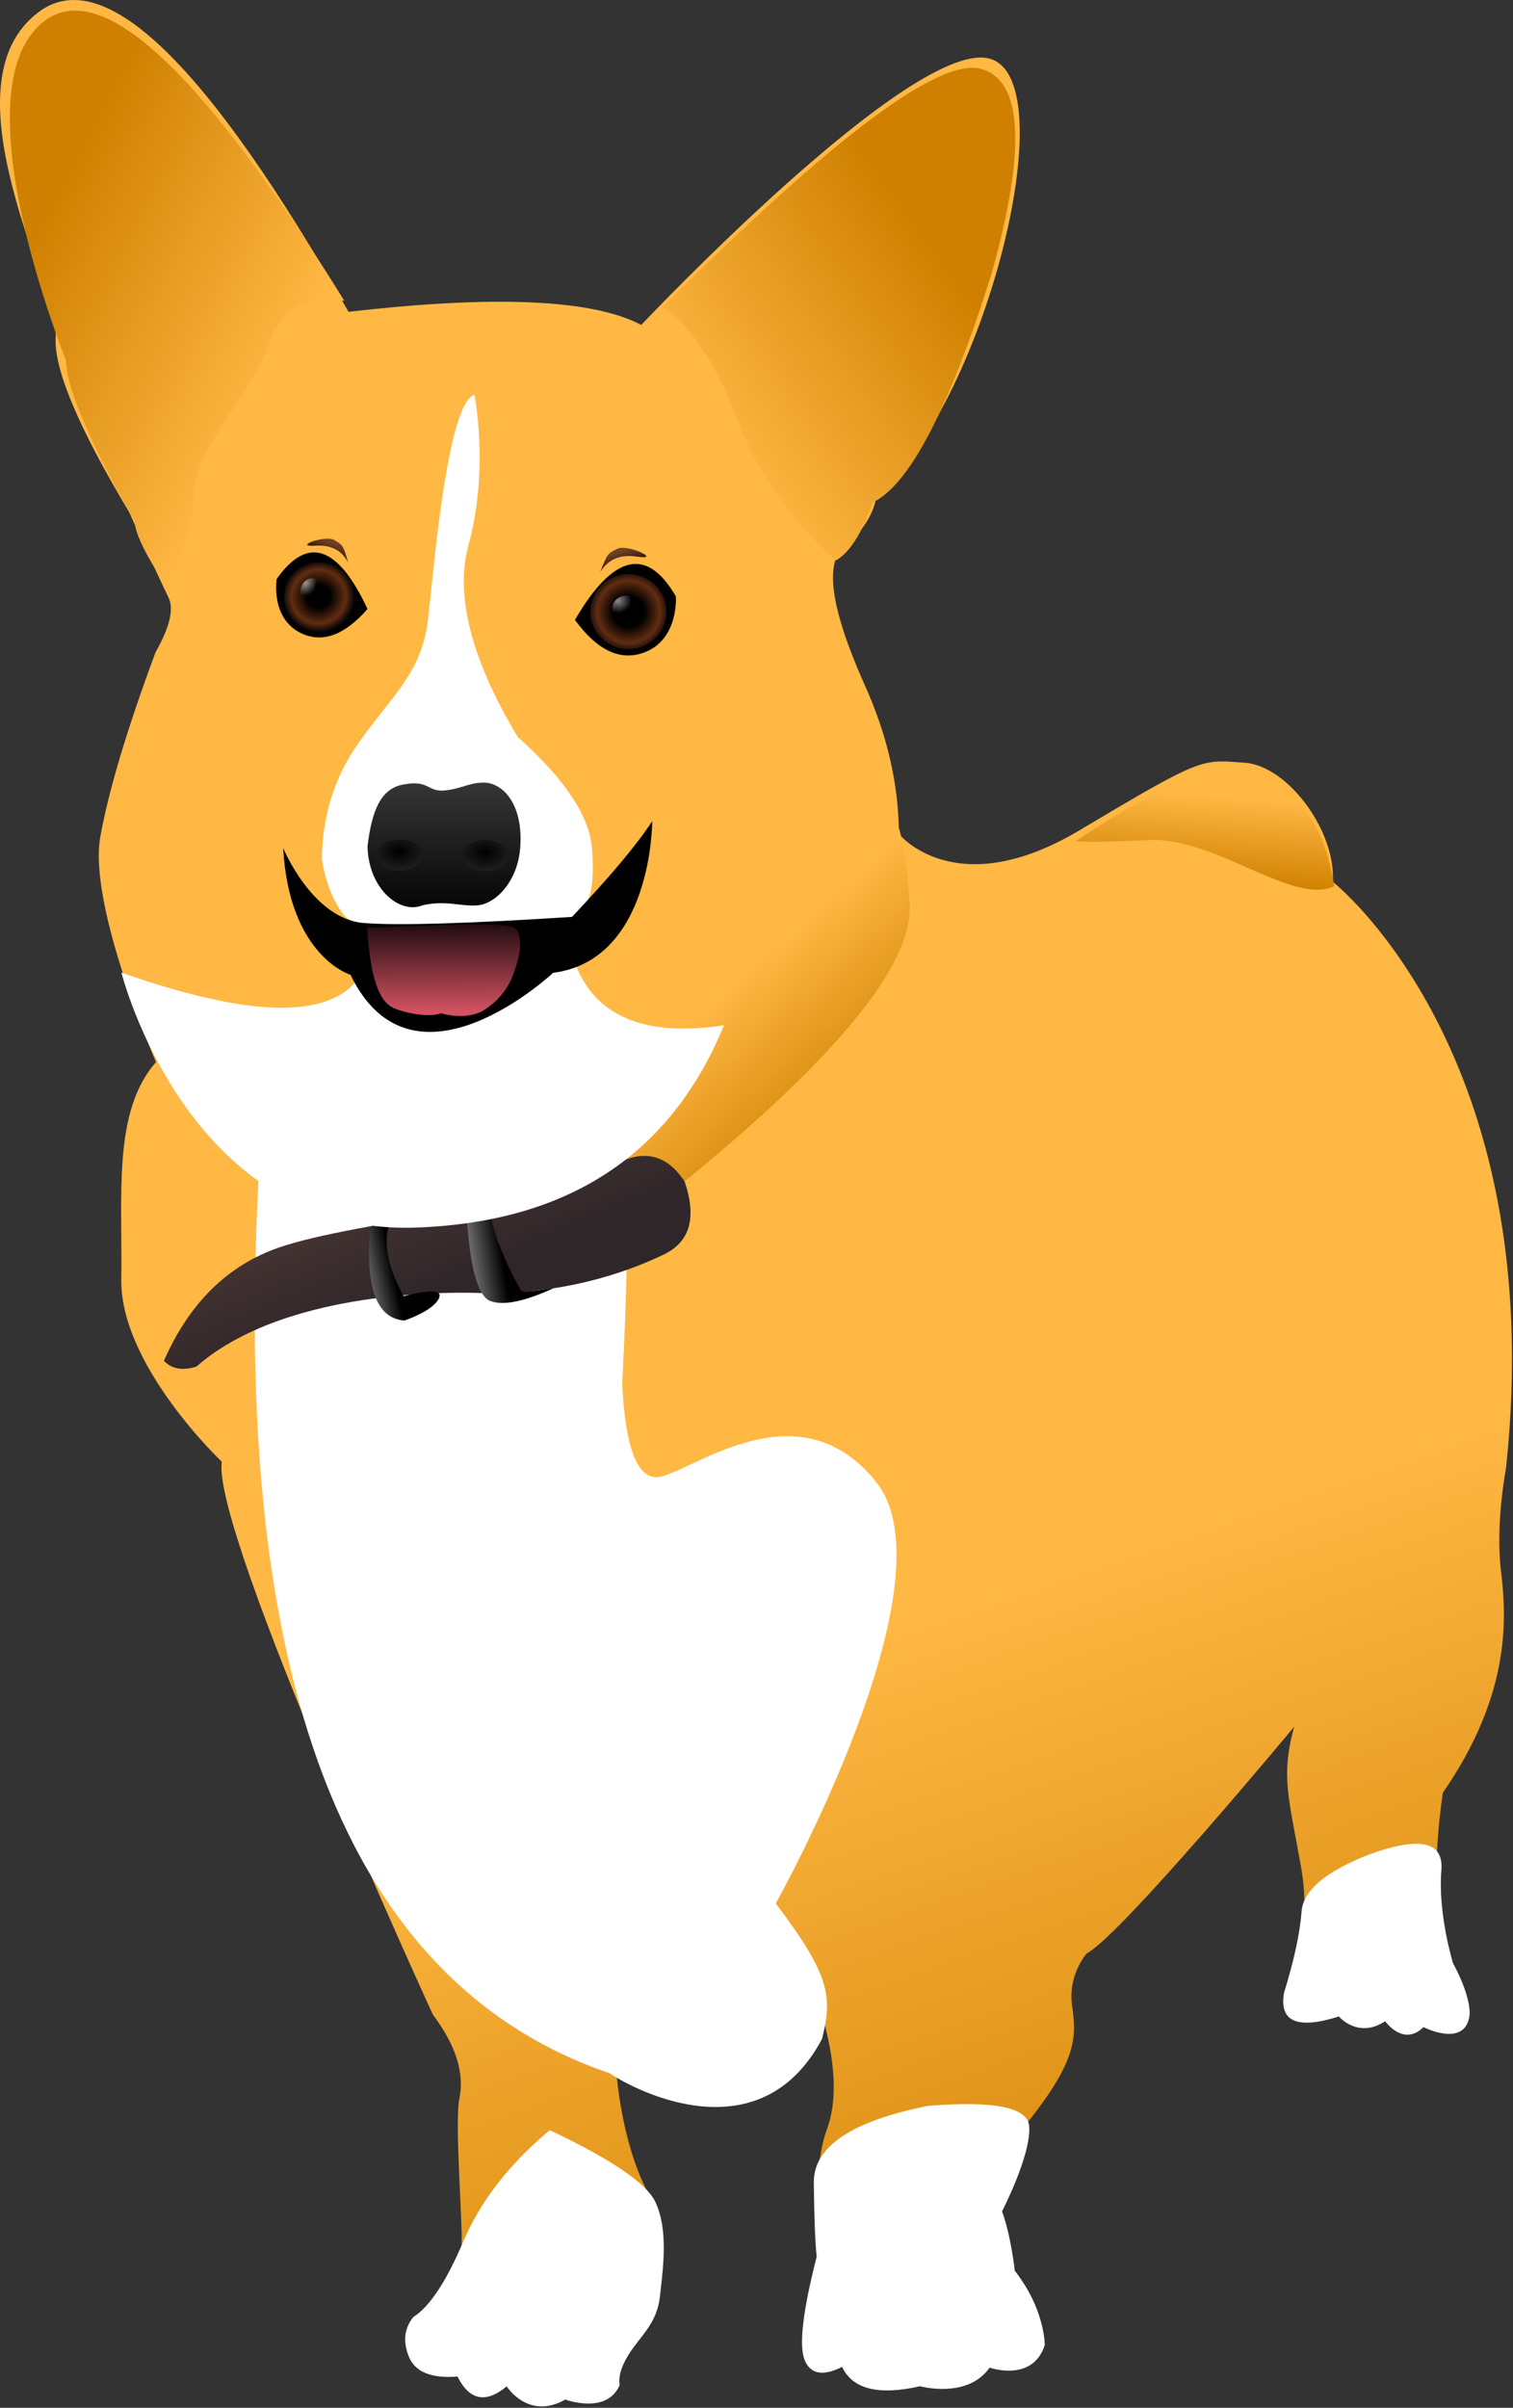 <svg width="349" height="555" viewBox="0 0 349 555" fill="none" xmlns="http://www.w3.org/2000/svg">
<rect x="0" y="0" width="349" height="555" fill="#333333" stroke="none"/>
<path fill-rule="evenodd" clip-rule="evenodd" d="M29.781 118.035C18.08 98.496 12.434 85.088 12.842 77.811C13.454 66.896 -13.543 19.404 8.993 2.716C24.018 -8.409 47.818 14.646 80.394 71.881C114.194 67.98 136.702 68.986 147.917 74.898C147.917 74.898 210.92 8.147 228.472 13.579C246.023 19.01 226.547 94.263 202.174 114.046C202.174 114.046 201.941 120.213 194.856 125.854C190.133 129.615 191.581 140.101 199.2 157.314C204.603 169.104 207.315 180.736 207.334 192.211C207.334 192.211 220.337 208.479 249.026 191.372C277.714 174.264 277.073 175.104 287.102 175.812C297.131 176.521 308.21 191.687 307.423 203.258C307.423 203.258 357.604 242.548 347.4 338.345C347.4 338.345 344.922 351.123 346.204 361.881C347.487 372.639 348.741 390.193 332.822 413.23C332.822 413.23 328.916 437.687 333.551 450.124C338.187 462.562 339.062 463.926 335.971 466.838C333.911 468.78 331.102 468.378 327.545 465.631C324.319 469.637 321.588 469.095 319.353 464.005C319.353 464.005 312.997 470.512 309.236 462.929C309.236 462.929 295.912 469.961 297.137 458.153C297.137 458.153 302.939 446.556 300.14 430.55C297.341 414.545 295.358 409.586 298.507 398.041C298.507 398.041 258.506 446.189 250.664 450.282C250.664 450.282 246.32 455.11 247.282 462.194C248.244 469.279 248.798 474.71 236.524 489.823C236.524 489.823 233.871 504.438 230.343 508.925C230.343 508.925 233.725 517.689 232.996 522.097C232.996 522.097 244.395 535.4 238.36 541.671C234.337 545.852 230.848 546.385 227.894 543.272C223.793 549.027 218.603 550.531 212.325 547.785C212.325 547.785 198.389 552.901 194.949 543.403C194.949 543.403 186.406 549.28 186.144 539.021C185.969 532.181 186.98 525.368 189.176 518.581C187.99 506.109 188.515 496.847 190.75 490.794C192.986 484.742 192.83 476.765 190.284 466.865C183.267 484.375 167.232 487.961 142.178 477.623C142.178 477.623 143.228 493.366 149.234 504.989C153.238 512.739 153.568 522.018 150.225 532.829C149.448 534.788 147.922 536.992 145.648 539.441C143.374 541.89 142.266 544.164 142.324 546.263C141.292 552.735 136.899 554.196 129.144 550.645C129.144 550.645 121.128 558.201 116.435 548.178C116.435 548.178 111.245 555.919 105.268 546.473C105.268 546.473 90.166 550.067 94.685 535.531C94.685 535.531 105.968 524.406 106.434 518.896C106.901 513.386 104.773 489.561 105.968 483.736C107.163 477.911 105.21 471.509 99.845 464.372C99.845 464.372 48.822 353.353 51.154 336.928C51.154 336.928 27.684 314.73 27.976 294.894C28.267 275.057 25.993 256.211 35.993 244.799C35.993 244.799 20.279 208.826 23.136 192.899C25.041 182.281 29.288 168.095 35.877 150.34C39.161 144.563 40.163 140.371 38.88 137.765C37.597 135.159 34.564 128.582 29.781 118.035Z" fill="url(#paint0_linear)"/>
<path fill-rule="evenodd" clip-rule="evenodd" d="M152.884 70.765C192.289 31.442 216.779 13.151 226.355 15.891C235.93 18.632 236.74 34.305 228.784 62.911C218.949 94.211 209.769 111.855 201.243 115.843C201.243 115.843 198.21 126.111 192.826 129.189C192.826 129.189 177.666 116.927 170.241 97.161C165.291 83.983 159.506 75.185 152.884 70.765Z" fill="url(#paint1_linear)"/>
<path fill-rule="evenodd" clip-rule="evenodd" d="M38.161 134.826C33.488 127.752 31.12 122.84 31.058 120.087C31.058 120.087 15.201 93.213 15.23 83.032C15.23 83.032 -9.944 21.182 9.881 5.129C23.098 -5.573 46.282 15.833 79.432 69.347C70.479 68.013 64.67 71.362 62.005 79.397C58.006 91.449 44.964 102.861 44.672 114.216C44.477 121.787 42.307 128.656 38.161 134.826Z" fill="url(#paint2_linear)"/>
<path fill-rule="evenodd" clip-rule="evenodd" d="M248.21 193.848C268.331 180.227 282.336 175.229 290.227 178.854C302.063 184.29 305.912 192.714 307.762 204.275C298.224 208.777 280.49 192.984 265.164 193.639C254.948 194.075 249.296 194.145 248.21 193.848Z" fill="url(#paint3_linear)"/>
<path fill-rule="evenodd" clip-rule="evenodd" d="M155.452 274.305C192.511 244.44 210.639 222.475 209.835 208.411C209.032 194.347 206.861 186.173 203.324 183.887L147.133 247.245L136.792 256.078L139.708 271.821C139.552 272.253 144.8 273.081 155.452 274.305Z" fill="url(#paint4_linear)"/>
<path fill-rule="evenodd" clip-rule="evenodd" d="M126.799 491C117.437 498.856 110.799 507.399 106.884 516.63C102.97 525.86 99.123 531.679 95.344 534.085C93.228 536.704 92.891 539.764 94.334 543.264C95.777 546.765 99.509 548.276 105.53 547.798C108.288 553.308 112.072 554.06 116.882 550.054C116.882 550.054 121.816 557.971 130.403 553.1C130.403 553.1 140.056 556.7 142.957 549.705C142.957 549.705 142.168 547.316 144.953 542.823C147.739 538.331 151.521 535.747 152.237 529.255C152.952 522.763 154.205 514.08 151.194 507.598C149.187 503.277 141.055 497.744 126.799 491Z" fill="white"/>
<path fill-rule="evenodd" clip-rule="evenodd" d="M214.006 485.417C196.387 488.939 187.624 494.833 187.718 503.099C187.812 511.365 188.033 517.052 188.383 520.161C185.2 532.626 184.263 540.539 185.572 543.899C186.882 547.259 189.773 547.816 194.245 545.57C196.649 550.716 202.645 552.204 212.234 550.036C212.234 550.036 223.132 553.055 228.279 545.741C228.279 545.741 238.18 549.263 241 540.539C241 540.539 241.06 532.327 234.07 523.405C234.07 523.405 233.254 515.507 231.139 509.721C231.139 509.721 237.878 496.711 237.404 490.125C237.089 485.734 229.289 484.165 214.006 485.417Z" fill="white"/>
<path fill-rule="evenodd" clip-rule="evenodd" d="M315.925 427.421C305.815 431.345 300.582 435.749 300.226 440.633C299.869 445.517 298.522 451.76 296.185 459.362C295.034 466.028 299.252 467.84 308.841 464.798C308.841 464.798 313.2 470.032 319.523 465.902C319.523 465.902 323.677 471.859 328.355 467.252C328.355 467.252 337.577 471.992 338.903 464.993C338.903 464.993 339.952 461.48 335.14 452.442C335.14 452.442 331.645 441.065 332.478 431.11C333.033 424.473 327.515 423.243 315.925 427.421Z" fill="white"/>
<path fill-rule="evenodd" clip-rule="evenodd" d="M60.75 255C50.898 382.124 77.537 456.427 140.667 477.907C146.522 481.903 175.337 496.875 189.623 469.954C191.959 460.43 191.714 455.568 178.944 438.749C178.944 438.749 220.461 364.624 202.122 341.64C183.784 318.655 158.477 340.223 151.538 340.485C146.912 340.66 144.24 333.497 143.521 318.996C145.697 276.717 144.832 253.627 140.926 249.726C137.019 245.825 115.969 246.245 77.776 250.985L60.75 255Z" fill="white"/>
<path fill-rule="evenodd" clip-rule="evenodd" d="M37.81 313.667C43.679 300.318 52.557 291.604 64.444 287.523C82.275 281.402 127.942 277.683 139.539 269.822C147.27 264.581 153.398 265.43 157.925 272.368C160.75 280.674 159.152 286.272 153.131 289.162C144.101 293.497 129.435 298.53 110.408 298.029C91.382 297.528 61.734 300.539 45.311 315.006C42.093 315.994 39.593 315.547 37.81 313.667Z" fill="url(#paint5_linear)"/>
<path fill-rule="evenodd" clip-rule="evenodd" d="M85.335 283.487C84.307 296.998 86.958 303.962 93.289 304.38C93.289 304.38 99.799 302.271 101.225 299.309C102.176 297.334 99.466 297.158 93.097 298.779C89.56 292.319 88.428 286.857 89.701 282.393C86.999 281.778 85.544 282.142 85.335 283.487Z" fill="url(#paint6_linear)"/>
<path fill-rule="evenodd" clip-rule="evenodd" d="M107.547 278.851C108.284 291.757 110.136 298.769 113.103 299.888C116.071 301.006 120.92 300.028 127.65 296.955C122.985 297.662 120.517 297.857 120.246 297.538C119.839 297.06 111.924 282.777 113.359 277.228C113.335 277.641 111.398 278.182 107.547 278.851Z" fill="url(#paint7_linear)"/>
<path fill-rule="evenodd" clip-rule="evenodd" d="M102.266 214.339C89.277 215.186 81.564 213.967 79.129 210.683C76.693 207.398 75.057 203.144 74.221 197.92C74.419 188.043 77.112 179.349 82.297 171.838C90.075 160.57 97.304 155.411 98.753 142.572C100.201 129.734 103.255 92.852 109.44 91.015C109.44 91.015 112.869 108.094 108.083 125.569C104.893 137.219 108.678 151.994 119.437 169.896C130.25 179.535 135.954 188.074 136.548 195.51C137.439 206.666 135.304 211.28 128.897 213.738C124.625 215.377 115.749 215.577 102.266 214.339Z" fill="white"/>
<path fill-rule="evenodd" clip-rule="evenodd" d="M84.425 222.504C79.105 234.962 60.297 235.523 28 224.186C28 224.186 43.264 284.801 95.931 282.959C131.042 281.731 154.732 266.184 167 236.32C148.44 239.154 136.897 234.159 132.374 221.335C127.849 208.51 111.866 208.9 84.425 222.504Z" fill="white"/>
<path fill-rule="evenodd" clip-rule="evenodd" d="M131.947 211.347C140.881 201.889 147.046 194.534 150.441 189.28C150.441 189.28 150.547 221.291 127.583 224.239C127.583 224.239 95.26 254.579 80.848 224.685C80.848 224.685 66.727 220.539 65.318 195.472C65.318 195.472 72.062 211.863 83.987 212.764C91.936 213.364 107.923 212.892 131.947 211.347Z" fill="black"/>
<path d="M84.667 213.806C85.429 224.833 87.189 230.994 91.115 232.492C95.041 233.989 99.635 234.401 101.687 233.564C105.754 234.708 109.316 234.195 111.382 232.976C114.481 231.148 117.025 228.192 118.261 224.925C119.37 222.15 120.706 217.318 119.545 215.028C118.383 212.739 118.383 212.739 84.667 213.806Z" fill="url(#paint8_linear)"/>
<path fill-rule="evenodd" clip-rule="evenodd" d="M132.621 142.883C141.459 127.742 149.22 125.938 155.901 137.472C155.901 137.472 156.635 147.543 148.443 150.454C142.982 152.395 137.708 149.872 132.621 142.883Z" fill="black"/>
<path fill-rule="evenodd" clip-rule="evenodd" d="M84.774 195.139C85.802 186.287 88.102 181.652 93.151 180.813C99.054 179.702 98.563 182.662 102.748 182.19C106.934 181.719 108.821 180.052 112.578 180.463C117.268 181.39 120.6 186.886 120.012 195.199C119.425 203.513 114.091 208.325 110.251 208.681C106.412 209.036 102.902 207.419 97.447 208.672C92.322 210.827 85.023 205.002 84.774 195.139Z" fill="url(#paint9_linear)"/>
<path d="M145.711 149.609C150.548 149.183 154.13 144.975 153.71 140.209C153.29 135.443 149.029 131.925 144.191 132.351C139.353 132.777 135.772 136.986 136.192 141.752C136.611 146.517 140.873 150.035 145.711 149.609Z" fill="url(#paint10_radial)"/>
<path d="M144.709 143.071C146.476 142.915 147.795 141.493 147.654 139.894C147.513 138.296 145.966 137.126 144.199 137.282C142.432 137.437 141.114 138.859 141.255 140.458C141.396 142.057 142.942 143.226 144.709 143.071Z" fill="url(#paint11_radial)"/>
<path d="M92.192 200.675C95.146 200.675 97.541 199.063 97.541 197.075C97.541 195.087 95.146 193.475 92.192 193.475C89.238 193.475 86.844 195.087 86.844 197.075C86.844 199.063 89.238 200.675 92.192 200.675Z" fill="url(#paint12_radial)"/>
<path d="M111.86 200.802C114.814 200.802 117.208 199.19 117.208 197.202C117.208 195.214 114.814 193.602 111.86 193.602C108.906 193.602 106.511 195.214 106.511 197.202C106.511 199.19 108.906 200.802 111.86 200.802Z" fill="url(#paint13_radial)"/>
<path fill-rule="evenodd" clip-rule="evenodd" d="M138.488 131.822C140.252 128.892 143.086 127.722 146.991 128.312C152.849 129.197 144.796 125.357 142.446 126.484C140.096 127.612 140.096 127.612 138.488 131.822Z" fill="url(#paint14_linear)"/>
<path fill-rule="evenodd" clip-rule="evenodd" d="M84.772 140.381C77.916 125.721 70.933 123.413 63.825 133.456C63.825 133.456 62.307 142.653 69.594 146.015C74.451 148.257 79.511 146.379 84.772 140.381Z" fill="black"/>
<path d="M72.176 145.468C67.765 144.671 64.825 140.502 65.61 136.156C66.395 131.81 70.607 128.933 75.019 129.73C79.43 130.527 82.37 134.696 81.585 139.042C80.8 143.387 76.587 146.264 72.176 145.468Z" fill="url(#paint15_radial)"/>
<path d="M74.67 136.563C74.482 138.19 73.136 139.37 71.664 139.199C70.193 139.028 69.153 137.572 69.342 135.945C69.53 134.319 70.876 133.138 72.348 133.309C73.819 133.48 74.859 134.937 74.67 136.563Z" fill="url(#paint16_radial)"/>
<path fill-rule="evenodd" clip-rule="evenodd" d="M80.306 129.721C78.93 126.88 76.422 125.567 72.783 125.782C67.324 126.105 75.048 123.25 77.114 124.483C79.181 125.716 79.181 125.716 80.306 129.721Z" fill="url(#paint17_linear)"/>
<defs>
<linearGradient id="paint0_linear" x1="220.489" y1="645.191" x2="132.585" y2="390.975" gradientUnits="userSpaceOnUse">
<stop offset="0.291" stop-color="#CF8000"/>
<stop offset="0.972" stop-color="#FFB844"/>
</linearGradient>
<linearGradient id="paint1_linear" x1="225.538" y1="19.174" x2="142.791" y2="78.746" gradientUnits="userSpaceOnUse">
<stop offset="0.291" stop-color="#CF8000"/>
<stop offset="0.972" stop-color="#FFB844"/>
</linearGradient>
<linearGradient id="paint2_linear" x1="2.058" y1="2.583" x2="88.611" y2="48.077" gradientUnits="userSpaceOnUse">
<stop offset="0.291" stop-color="#CF8000"/>
<stop offset="0.972" stop-color="#FFB844"/>
</linearGradient>
<linearGradient id="paint3_linear" x1="274.922" y1="212.365" x2="277.173" y2="182.442" gradientUnits="userSpaceOnUse">
<stop offset="0.291" stop-color="#CF8000"/>
<stop offset="0.972" stop-color="#FFB844"/>
</linearGradient>
<linearGradient id="paint4_linear" x1="208.533" y1="271.751" x2="167.406" y2="225.898" gradientUnits="userSpaceOnUse">
<stop offset="0.291" stop-color="#CF8000"/>
<stop offset="0.972" stop-color="#FFB844"/>
</linearGradient>
<linearGradient id="paint5_linear" x1="47.356" y1="276.582" x2="62.303" y2="313.132" gradientUnits="userSpaceOnUse">
<stop stop-color="#513B37"/>
<stop offset="1" stop-color="#2F2629"/>
</linearGradient>
<linearGradient id="paint6_linear" x1="81.193" y1="295.746" x2="90.908" y2="293.672" gradientUnits="userSpaceOnUse">
<stop stop-color="#A3A3A3"/>
<stop offset="0.035" stop-color="#9F9F9F"/>
<stop offset="1"/>
</linearGradient>
<linearGradient id="paint7_linear" x1="106.216" y1="290.085" x2="115.754" y2="288.606" gradientUnits="userSpaceOnUse">
<stop stop-color="#919191"/>
<stop offset="1"/>
</linearGradient>
<linearGradient id="paint8_linear" x1="101.353" y1="211.068" x2="101.461" y2="233.118" gradientUnits="userSpaceOnUse">
<stop stop-color="#100509"/>
<stop offset="1" stop-color="#D25261"/>
</linearGradient>
<linearGradient id="paint9_linear" x1="103.505" y1="177.894" x2="103.506" y2="212.421" gradientUnits="userSpaceOnUse">
<stop stop-color="#3A3A3A"/>
<stop offset="1"/>
</linearGradient>
<radialGradient id="paint10_radial" cx="0" cy="0" r="1" gradientUnits="userSpaceOnUse" gradientTransform="translate(145 141) rotate(-4.899) scale(9.343 9.204)">
<stop offset="0.383"/>
<stop offset="0.78" stop-color="#622D11"/>
<stop offset="1" stop-color="#0E080C"/>
</radialGradient>
<radialGradient id="paint11_radial" cx="0" cy="0" r="1" gradientUnits="userSpaceOnUse" gradientTransform="translate(142.492 138.453) rotate(-5.032) scale(9.084 8.219)">
<stop offset="0.028" stop-color="white" stop-opacity="0.502"/>
<stop offset="0.348" stop-color="white" stop-opacity="0"/>
</radialGradient>
<radialGradient id="paint12_radial" cx="0" cy="0" r="1" gradientUnits="userSpaceOnUse" gradientTransform="translate(92.15 196.405) scale(12.076 8.128)">
<stop/>
<stop offset="1" stop-color="#3A3A3A"/>
</radialGradient>
<radialGradient id="paint13_radial" cx="0" cy="0" r="1" gradientUnits="userSpaceOnUse" gradientTransform="translate(111.817 196.532) scale(12.076 8.128)">
<stop/>
<stop offset="1" stop-color="#3A3A3A"/>
</radialGradient>
<linearGradient id="paint14_linear" x1="141.013" y1="126.585" x2="142.028" y2="130.208" gradientUnits="userSpaceOnUse">
<stop offset="0.291" stop-color="#6E4026"/>
<stop offset="0.972" stop-color="#3D1C0D"/>
</linearGradient>
<radialGradient id="paint15_radial" cx="0" cy="0" r="1" gradientUnits="userSpaceOnUse" gradientTransform="translate(73.5 137.5) rotate(-21.801) scale(8.078 7.958)">
<stop offset="0.333"/>
<stop offset="0.78" stop-color="#622D11"/>
<stop offset="1" stop-color="#0E080C"/>
</radialGradient>
<radialGradient id="paint16_radial" cx="0" cy="0" r="1" gradientUnits="userSpaceOnUse" gradientTransform="translate(70.466 134.399) rotate(96.617) scale(8.386 7.586)">
<stop offset="0.028" stop-color="white" stop-opacity="0.502"/>
<stop offset="0.348" stop-color="white" stop-opacity="0"/>
</radialGradient>
<linearGradient id="paint17_linear" x1="78.424" y1="124.695" x2="77.187" y2="127.94" gradientUnits="userSpaceOnUse">
<stop offset="0.291" stop-color="#6E4026"/>
<stop offset="0.972" stop-color="#3D1C0D"/>
</linearGradient>
</defs>
</svg>
